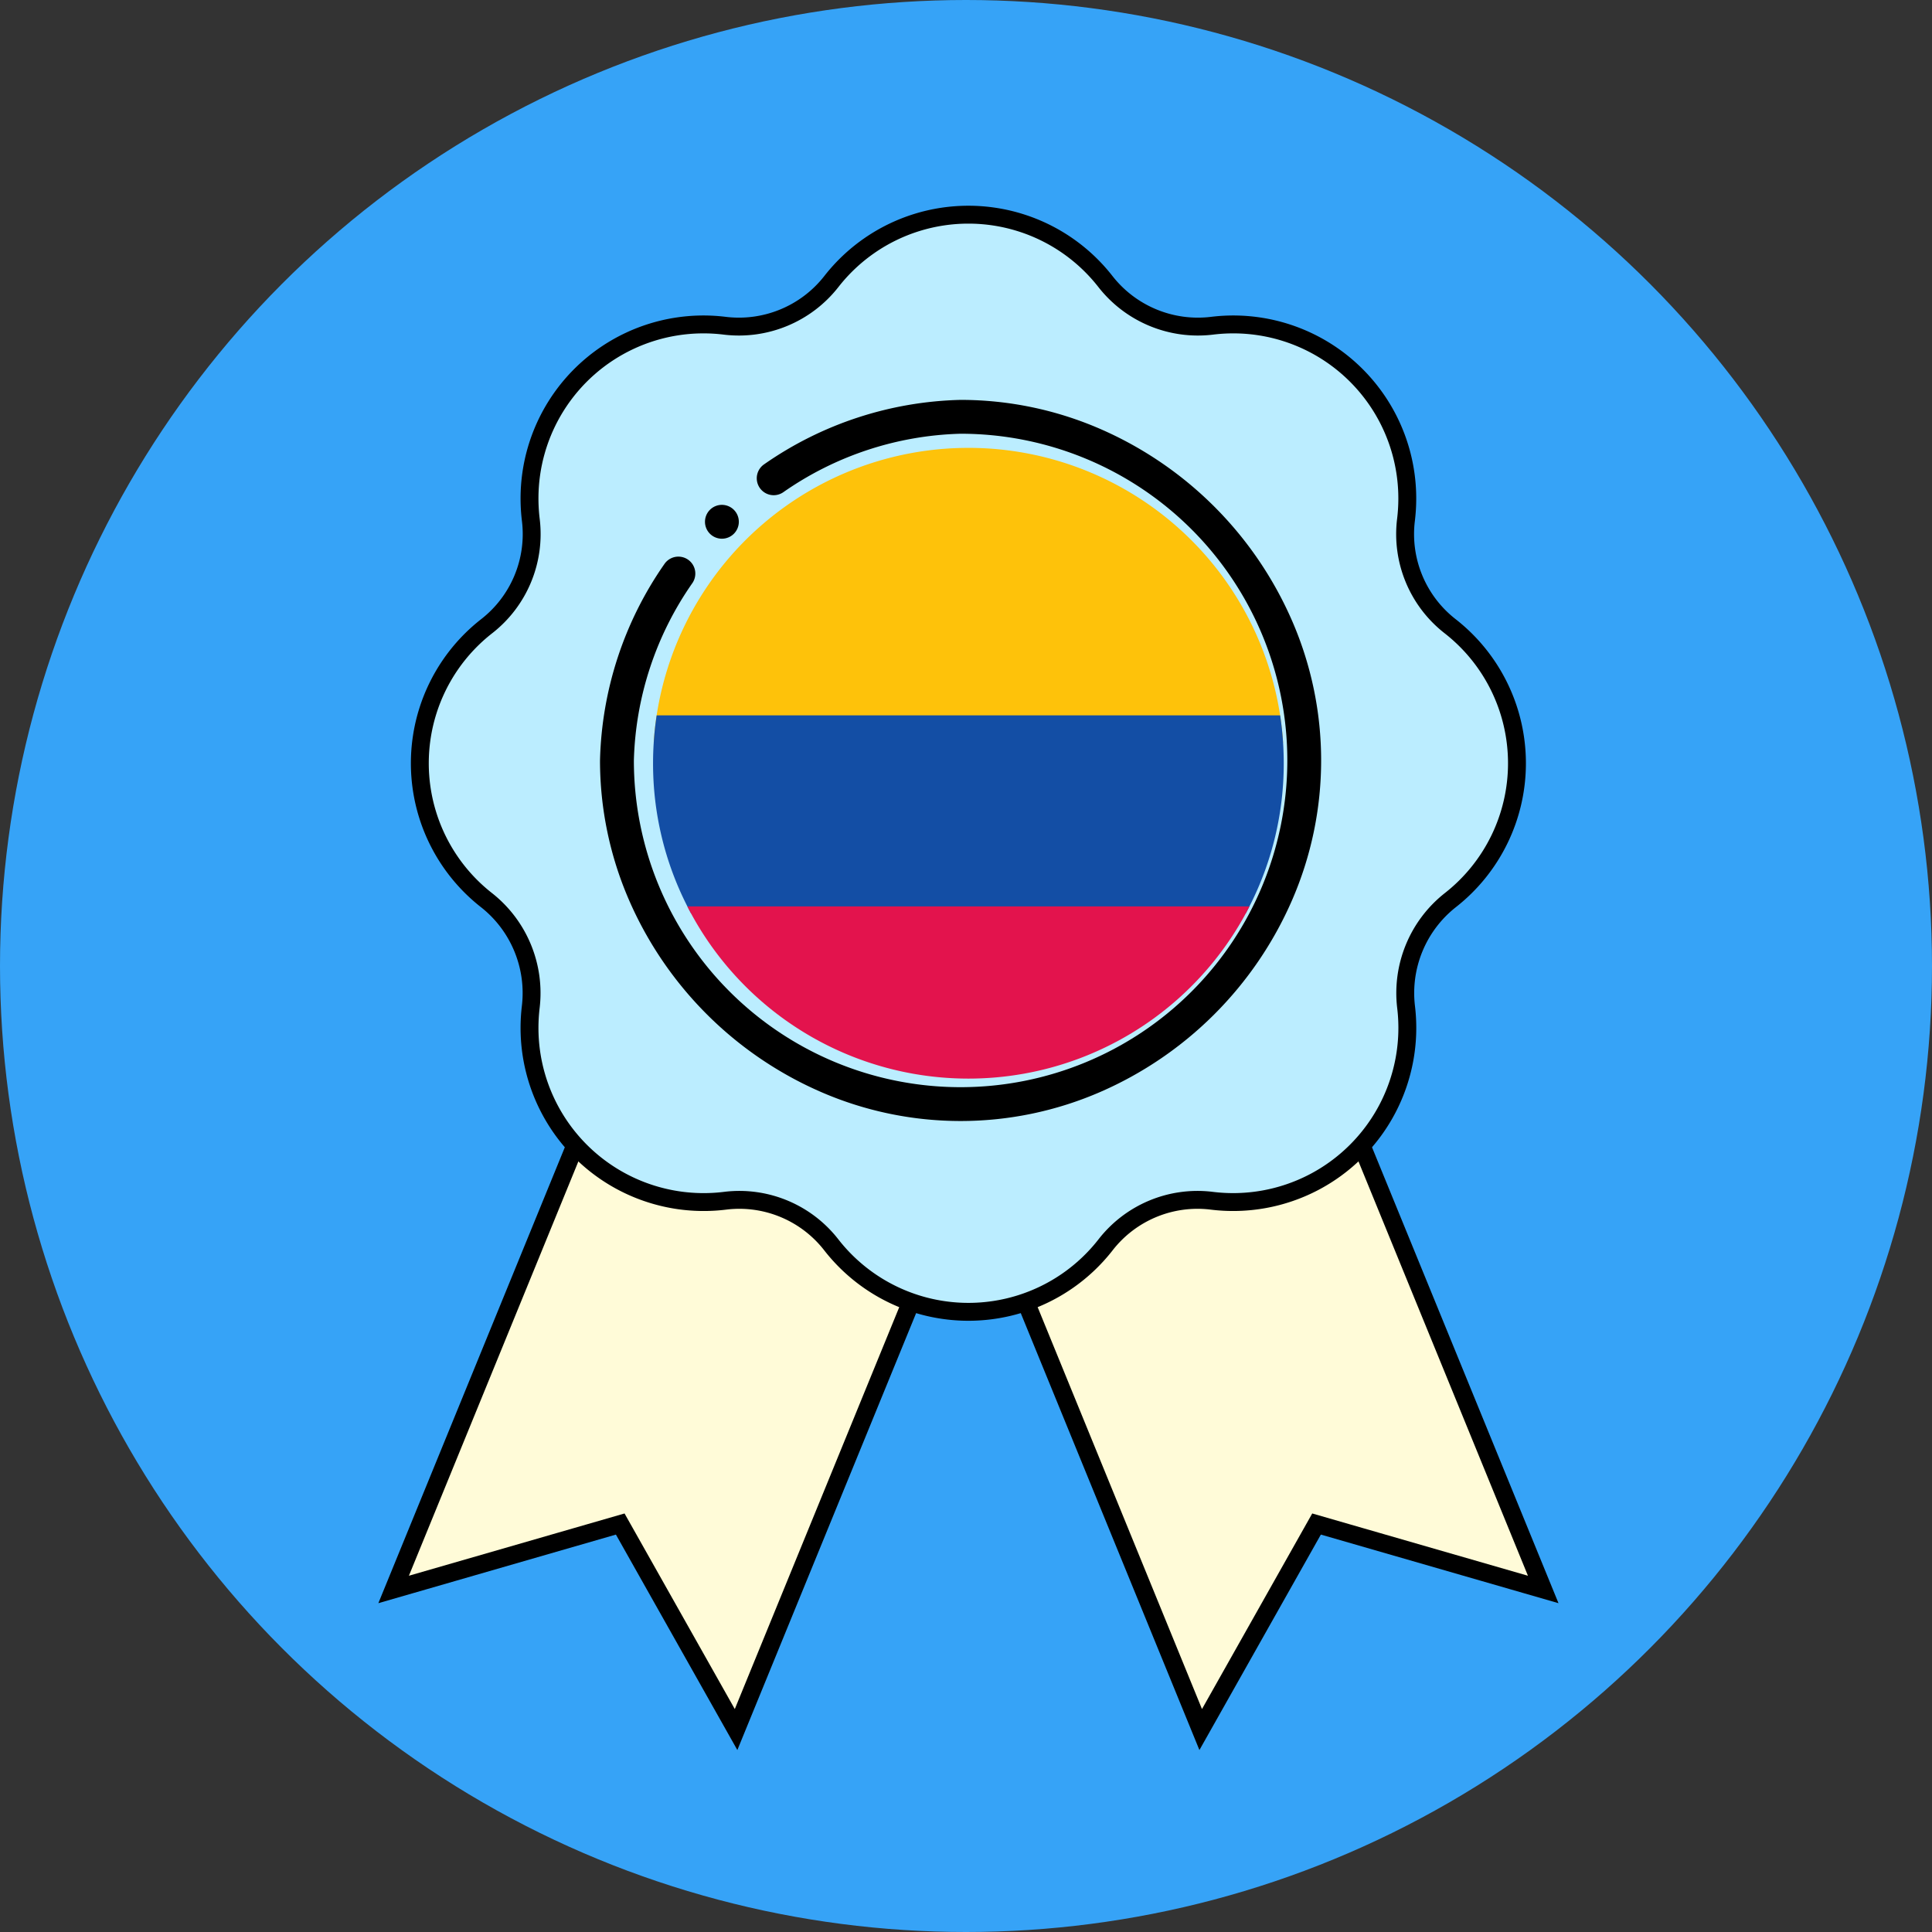 <svg xmlns="http://www.w3.org/2000/svg" width="108" height="108" viewBox="0 0 108 108">
  <rect x="0" y="0" width="108" height="108" fill="#333333" stroke="none"/>
  <g id="icon11" transform="translate(-447 -1931)">
    <circle id="Elipse_5082" data-name="Elipse 5082" cx="54" cy="54" r="54" transform="translate(447 1931)" fill="#36a3f7"/>
    <g id="Grupo_102779" data-name="Grupo 102779" transform="translate(0.025 -4.606)">
      <g id="Grupo_102778" data-name="Grupo 102778" transform="translate(468.975 1947.606)">
        <g id="medal" transform="translate(0)">
          <g id="Grupo_102777" data-name="Grupo 102777" transform="translate(0 0)">
            <g id="Grupo_102774" data-name="Grupo 102774" transform="translate(0 47.296)">
              <path id="Trazado_164057" data-name="Trazado 164057" d="M114.143,306.365l-6.476-11.489L95,298.534l12.089-29.556,19.147,7.831Z" transform="translate(-94.996 -268.978)" fill="#fffbd8" stroke="#000" stroke-width="1"/>
              <path id="Trazado_164058" data-name="Trazado 164058" d="M272.585,306.365l6.476-11.489,12.671,3.658-12.089-29.556L260.5,276.809Z" transform="translate(-227.465 -268.978)" fill="#fffbd8" stroke="#000" stroke-width="1"/>
            </g>
            <path id="Trazado_164059" data-name="Trazado 164059" d="M163.681,62.666a9.718,9.718,0,0,0-3.736-7.66,6.53,6.53,0,0,1-2.47-5.924,9.85,9.85,0,0,0,.075-1.217,9.726,9.726,0,0,0-10.916-9.656,6.563,6.563,0,0,1-5.954-2.466,9.719,9.719,0,0,0-15.328,0,6.563,6.563,0,0,1-5.954,2.466,9.726,9.726,0,0,0-10.916,9.656,9.886,9.886,0,0,0,.075,1.217,6.53,6.53,0,0,1-2.47,5.924,9.72,9.72,0,0,0,0,15.32,6.612,6.612,0,0,1,2.462,5.987,9.868,9.868,0,0,0-.067,1.13,9.736,9.736,0,0,0,10.959,9.676,6.512,6.512,0,0,1,5.914,2.473,9.72,9.72,0,0,0,15.325,0,6.512,6.512,0,0,1,5.914-2.473,9.738,9.738,0,0,0,10.891-10.806,6.611,6.611,0,0,1,2.462-5.987A9.719,9.719,0,0,0,163.681,62.666Z" transform="translate(-100.882 -32)" fill="#bbedff" stroke="#000" stroke-width="1"/>
            <g id="Grupo_102776" data-name="Grupo 102776" transform="translate(14.505 13.037)">
              <path id="Trazado_164061" data-name="Trazado 164061" d="M203.044,113.8H167.863c.032-.515.088-1.026.164-1.527a17.634,17.634,0,0,1,17.427-14.951h.114a17.631,17.631,0,0,1,17.312,14.95C202.956,112.776,203.012,113.286,203.044,113.8Z" transform="translate(-167.825 -97.323)" fill="#fec20a"/>
              <path id="Trazado_164063" data-name="Trazado 164063" d="M202.93,174.912a17.545,17.545,0,0,1-1.917,8c-.069.135-.139.268-.209.4H169.8c-.07-.132-.14-.265-.209-.4a17.544,17.544,0,0,1-1.917-8q0-.579.038-1.15c.032-.515.088-1.026.164-1.527h34.853c.076.5.132,1.012.164,1.527Q202.929,174.333,202.93,174.912Z" transform="translate(-167.673 -157.284)" fill="#134ea5"/>
              <path id="Trazado_164065" data-name="Trazado 164065" d="M208.7,225.742c-.069.135-.139.268-.209.4a17.636,17.636,0,0,1-31.005,0c-.07-.132-.141-.265-.209-.4Z" transform="translate(-175.359 -200.112)" fill="#e3134d"/>
            </g>
          </g>
        </g>
        <path id="Trazado_164066" data-name="Trazado 164066" d="M81.7,55.379A20.7,20.7,0,0,0,70.935,44.612,19.562,19.562,0,0,0,63.157,43a20,20,0,0,0-10.972,3.594.946.946,0,0,0,1.048,1.576,18.124,18.124,0,0,1,9.924-3.278A18.264,18.264,0,1,1,44.893,63.157a18.135,18.135,0,0,1,3.277-9.925.946.946,0,0,0-1.577-1.047A20.008,20.008,0,0,0,43,63.157a19.568,19.568,0,0,0,1.611,7.778A20.7,20.7,0,0,0,55.379,81.7a19.582,19.582,0,0,0,15.557,0A20.7,20.7,0,0,0,81.7,70.935a19.582,19.582,0,0,0,0-15.557Zm0,0" transform="translate(-31.459 -32.646)"/>
        <path id="Trazado_164067" data-name="Trazado 164067" d="M105.946,105a.946.946,0,1,0,.946.946A.947.947,0,0,0,105.946,105Zm0,0" transform="translate(-87.591 -88.778)"/>
      </g>
    </g>
  </g>
</svg>
